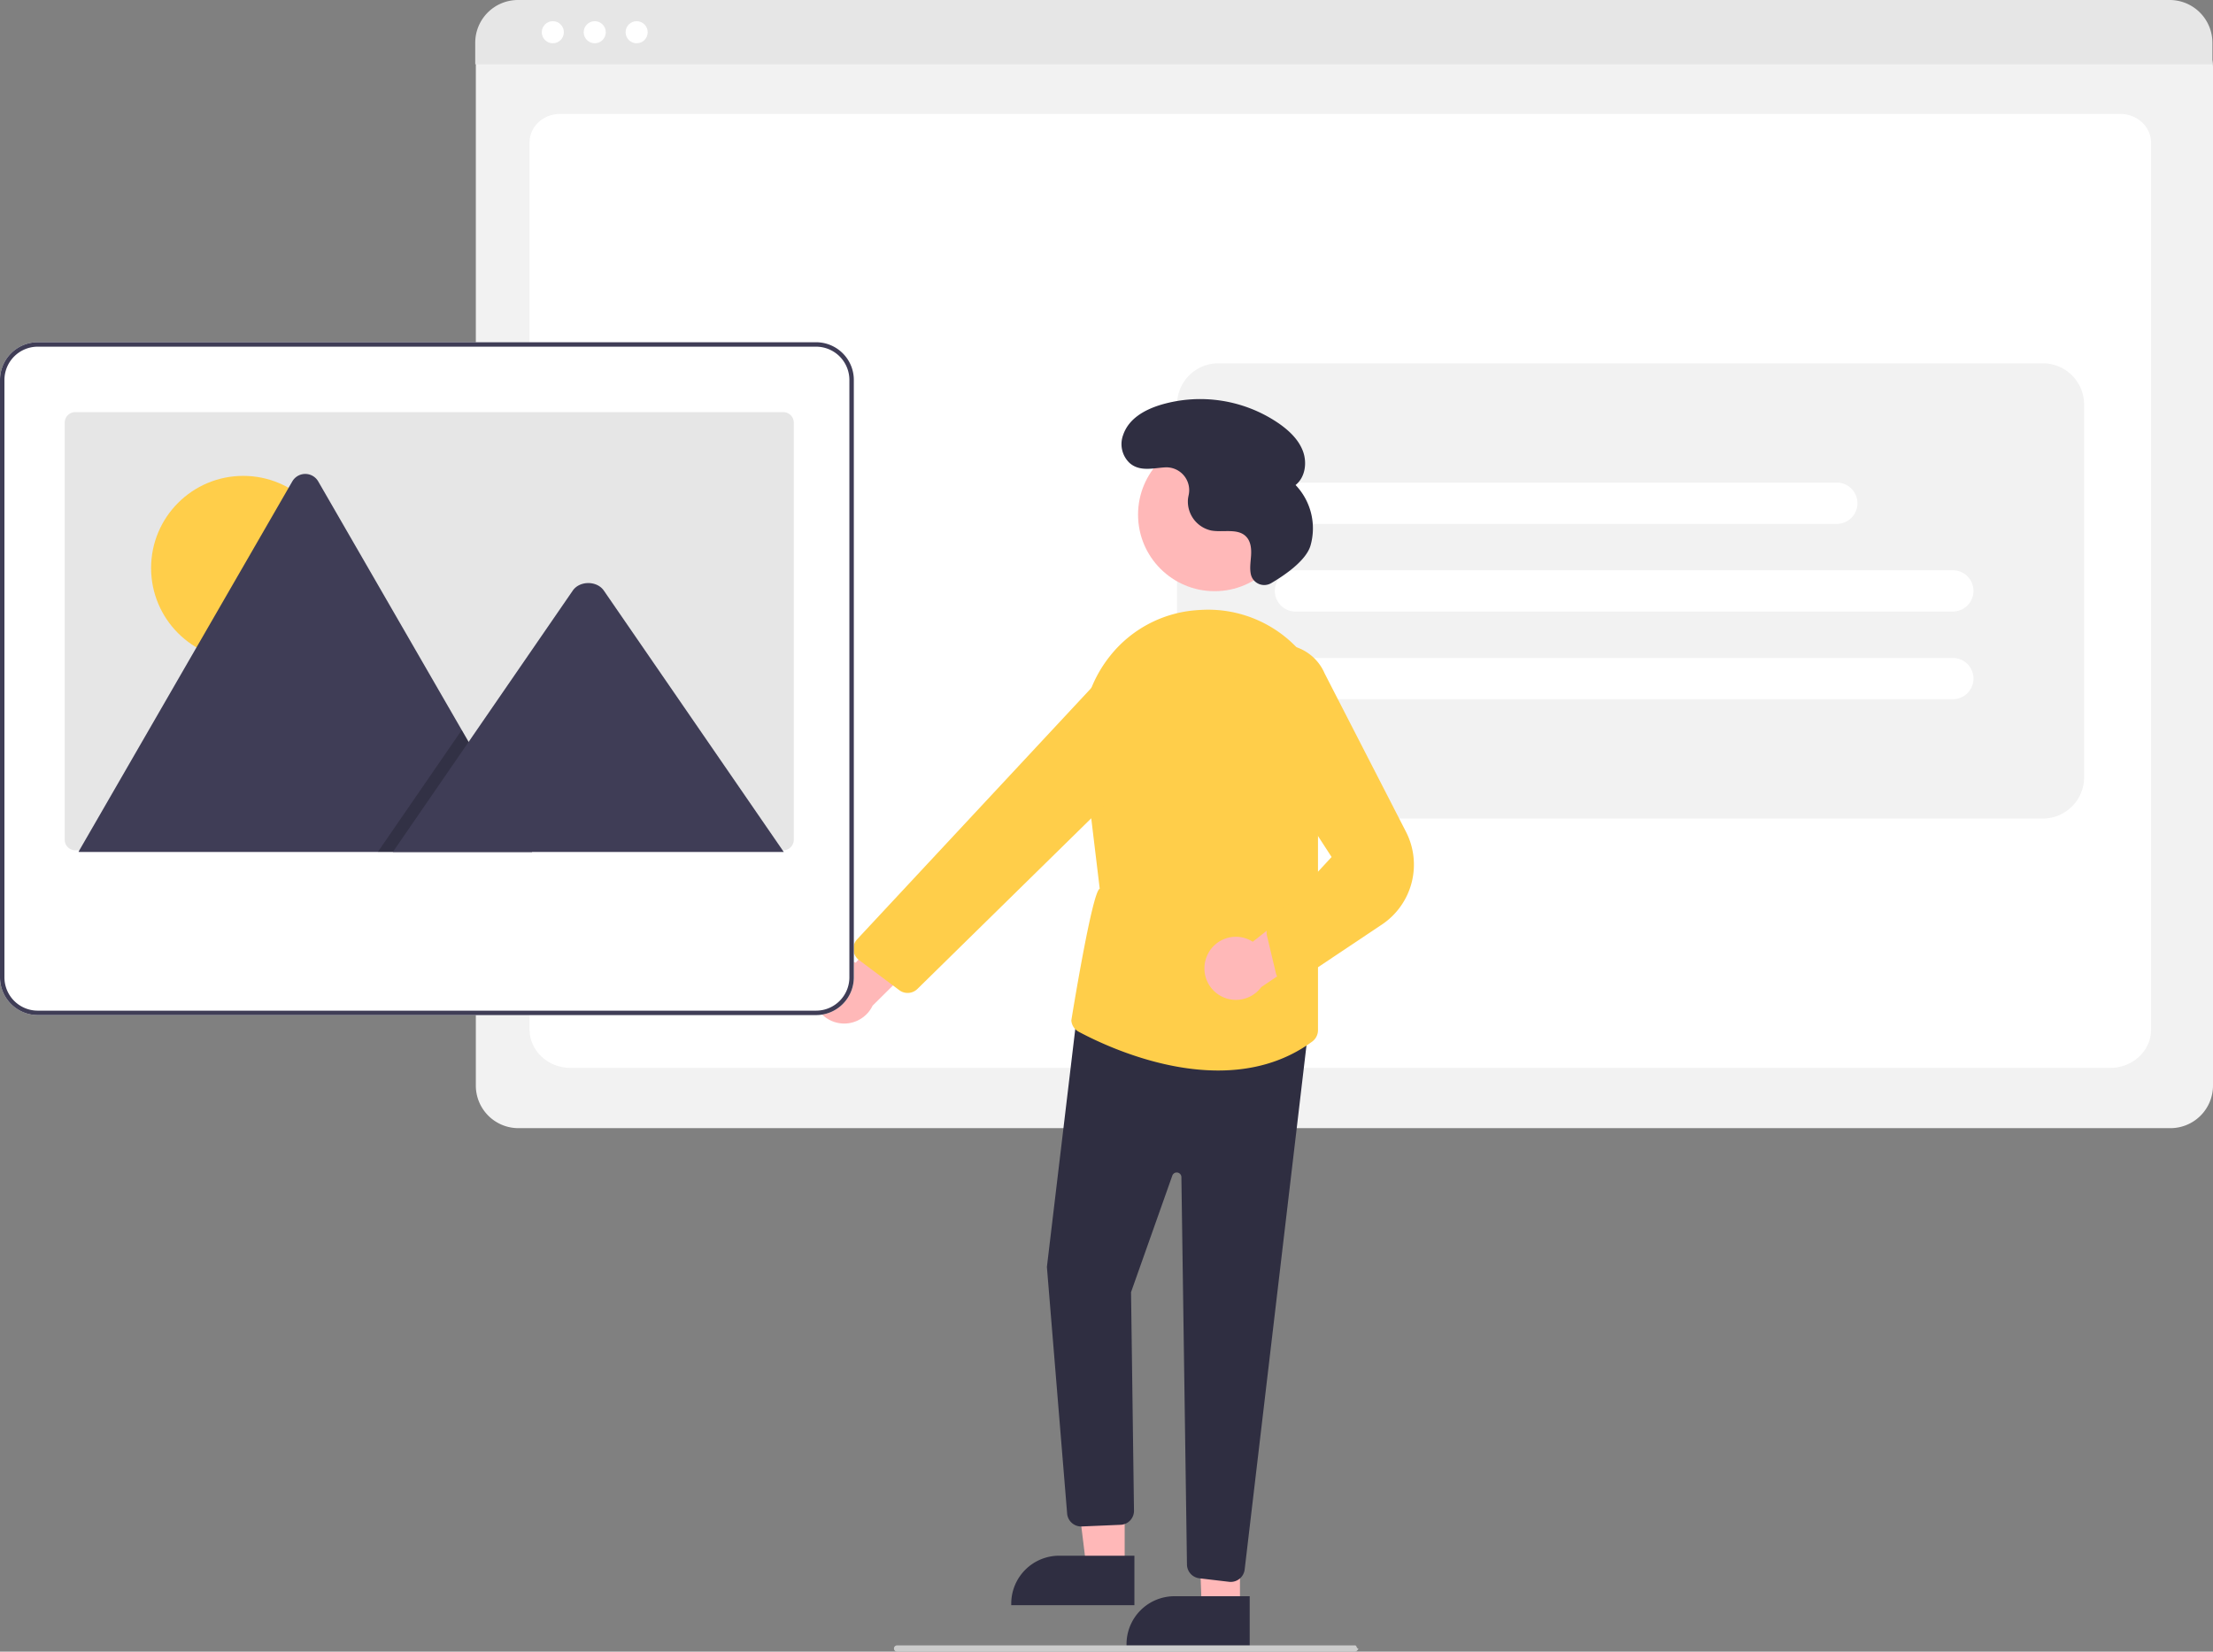 <svg xmlns="http://www.w3.org/2000/svg" data-name="Layer 1" width="710.232" height="530" viewBox="0 0 710.232 530" xmlns:xlink="http://www.w3.org/1999/xlink"><rect x="0" y="0" width="710.232" height="530" fill="#808080" stroke="none"/><path d="M941.464,547.018H411.248a13.667,13.667,0,0,1-13.652-13.652V206.424a10.013,10.013,0,0,1,10.001-10.002H944.942A10.186,10.186,0,0,1,955.116,206.597V533.366A13.667,13.667,0,0,1,941.464,547.018Z" transform="translate(-244.884 -185)" fill="#f2f2f2"/><path d="M922.122,527.685H427.975c-7.244,0-13.137-5.519-13.137-12.302V230.678c0-5.031,4.367-9.123,9.735-9.123H925.363c5.457,0,9.896,4.16,9.896,9.274v284.555C935.259,522.166,929.366,527.685,922.122,527.685Z" transform="translate(-244.884 -185)" fill="#fff"/><path d="M954.926,205.643H397.404V198.693A13.713,13.713,0,0,1,411.106,185H941.225A13.713,13.713,0,0,1,954.926,198.693Z" transform="translate(-244.884 -185)" fill="#e6e6e6"/><circle cx="177.421" cy="10.342" r="3.544" fill="#fff"/><circle cx="190.873" cy="10.342" r="3.544" fill="#fff"/><circle cx="204.325" cy="10.342" r="3.544" fill="#fff"/><path d="M635.886,447.656H900.514a13.238,13.238,0,0,0,13.238-13.238V314.822a13.238,13.238,0,0,0-13.238-13.238H635.886a13.238,13.238,0,0,0-13.238,13.238V434.418A13.238,13.238,0,0,0,635.886,447.656Z" transform="translate(-244.884 -185)" fill="#f2f2f2"/><path d="M871.623,381.239H660.641a6.619,6.619,0,1,1,0-13.238H871.623a6.619,6.619,0,1,1,0,13.238Z" transform="translate(-244.884 -185)" fill="#fff"/><path d="M871.623,409.37H660.641a6.619,6.619,0,1,1,0-13.238H871.623a6.619,6.619,0,1,1,0,13.238Z" transform="translate(-244.884 -185)" fill="#fff"/><path d="M834.391,353.108H660.641a6.619,6.619,0,1,1,0-13.238H834.391a6.619,6.619,0,0,1,0,13.238Z" transform="translate(-244.884 -185)" fill="#fff"/><path d="M505.933,501.206a10.056,10.056,0,0,1,13.594-7.277l23.459-26.956,4.983,17.889-23.041,22.856a10.11,10.11,0,0,1-18.995-6.511Z" transform="translate(-244.884 -185)" fill="#ffb8b8"/><circle cx="389.803" cy="165.148" r="24.561" fill="#ffb8b8"/><polygon points="360.949 503.221 348.689 503.22 342.857 455.932 360.951 455.933 360.949 503.221" fill="#ffb8b8"/><path d="M608.959,700.105l-39.531-.001v-.5a15.386,15.386,0,0,1,15.386-15.386h.001l24.144.001Z" transform="translate(-244.884 -185)" fill="#2f2e41"/><polygon points="397.949 516.221 385.689 516.22 383.992 470.062 397.951 468.933 397.949 516.221" fill="#ffb8b8"/><path d="M645.959,713.105l-39.531-.001v-.5a15.386,15.386,0,0,1,15.386-15.386h.001l24.144.001Z" transform="translate(-244.884 -185)" fill="#2f2e41"/><path d="M639.346,692.591l-9.547-1.124a4.512,4.512,0,0,1-3.974-4.404l-1.789-124.339a1.5,1.5,0,0,0-2.914-.479l-13.246,37.399.947,70.102a4.498,4.498,0,0,1-4.229,4.553l-12.464.529a4.527,4.527,0,0,1-4.744-3.925l-6.51-79.301-.004-.05,9.877-82.819,74.183,5.367L644.341,688.65a4.507,4.507,0,0,1-4.466,3.973A4.401,4.401,0,0,1,639.346,692.591Z" transform="translate(-244.884 -185)" fill="#2f2e41"/><path d="M591.067,516.075a4.473,4.473,0,0,1-2.355-3.618s6.671-41.484,9.115-42.263l-5.349-44.363a40.909,40.909,0,0,1,8.781-30.49,39.013,39.013,0,0,1,27.032-14.482q1.121-.101,2.23-.154a39.369,39.369,0,0,1,33.134,15.082,40.12,40.12,0,0,1,7.219,36.406l-3,10.439v72.956a4.555,4.555,0,0,1-1.862,3.653c-9.341,6.855-19.897,9.279-30.156,9.279C616.447,528.521,598.101,519.841,591.067,516.075Z" transform="translate(-244.884 -185)" fill="#ffce4a"/><path d="M533.478,502.725l-12.902-9.648a4.499,4.499,0,0,1-.597-6.672l76.863-82.474a15.053,15.053,0,0,1,19.521-2.075l0.0 0a14.978,14.978,0,0,1,1.925,22.976l-78.964,77.502a4.472,4.472,0,0,1-5.362.709A4.621,4.621,0,0,1,533.478,502.725Z" transform="translate(-244.884 -185)" fill="#ffce4a"/><path d="M632.226,491.805a10.056,10.056,0,0,1,14.715-4.607l28.086-22.094,1.55,18.505-26.909,18.144a10.11,10.11,0,0,1-17.442-9.948Z" transform="translate(-244.884 -185)" fill="#ffb8b8"/><path d="M657.365,500.43a4.464,4.464,0,0,1-3.023-3.249l-2.837-11.916a4.437,4.437,0,0,1,1.65-4.612l19.089-20.645-28.079-43.296a15.248,15.248,0,0,1-.462-18.626,15.242,15.242,0,0,1,26.295,2.994l26.104,50.811a23.118,23.118,0,0,1-7.721,29.795l-26.677,17.82a4.461,4.461,0,0,1-2.97,1.137A4.549,4.549,0,0,1,657.365,500.43Z" transform="translate(-244.884 -185)" fill="#ffce4a"/><path d="M652.886,372.106a4.398,4.398,0,0,1-6.493-2.565l-.015-.061c-.5-2.044-.105-4.182.024-6.282s-.089-4.405-1.527-5.941c-2.681-2.863-7.414-1.312-11.271-2.019a9.511,9.511,0,0,1-7.453-10.117c.053-.437.136-.874.23-1.311a7.325,7.325,0,0,0-7.651-8.83c-3.893.244-8.091,1.446-11.329-1.421a8.351,8.351,0,0,1-2.053-8.992c1.812-5.321,6.997-8.129,12.135-9.685a44.588,44.588,0,0,1,37.826,5.999c3.263,2.274,6.314,5.136,7.719,8.856s.762,8.427-2.349,10.904a20.123,20.123,0,0,1,4.765,19.521C663.928,365.142,656.59,369.948,652.886,372.106Z" transform="translate(-244.884 -185)" fill="#2f2e41"/><path d="M679.782,715h-147a1,1,0,0,1,0-2h147c.552,0,.448,1,1,1C681.03,714,680.334,715,679.782,715Z" transform="translate(-244.884 -185)" fill="#ccc"/><path d="M518.195,302.834a12.132,12.132,0,0,0-11.392-8.01H256.988a12.1,12.1,0,0,0-12.104,12.095V498.633a12.121,12.121,0,0,0,12.104,12.104H506.803a12.121,12.121,0,0,0,12.104-12.104V306.928A12.012,12.012,0,0,0,518.195,302.834Z" transform="translate(-244.884 -185)" fill="#fff"/><path d="M518.195,302.834a12.132,12.132,0,0,0-11.392-8.01H256.988a12.1,12.1,0,0,0-12.104,12.095V498.633a12.121,12.121,0,0,0,12.104,12.104H506.803a12.121,12.121,0,0,0,12.104-12.104V306.928A12.012,12.012,0,0,0,518.195,302.834Zm-.712,195.799A10.693,10.693,0,0,1,506.803,509.313H256.988A10.693,10.693,0,0,1,246.308,498.633V306.928a10.693,10.693,0,0,1,10.68-10.68H506.803A10.693,10.693,0,0,1,517.483,306.928Z" transform="translate(-244.884 -185)" fill="#3f3d56"/><path d="M499.64,320.62V454.481a3.369,3.369,0,0,1-3.368,3.37H269.032a2.838,2.838,0,0,1-.483-.038,3.367,3.367,0,0,1-2.887-3.333V320.62a3.369,3.369,0,0,1,3.368-3.37h227.24a3.369,3.369,0,0,1,3.37,3.368v.002Z" transform="translate(-244.884 -185)" fill="#e6e6e6"/><circle cx="78.059" cy="182.274" r="29.567" fill="#ffce4a"/><path d="M415.66,458.388H270.615a2.953,2.953,0,0,1-.542-.043l68.6-118.825a4.803,4.803,0,0,1,8.361,0l46.039,79.741,2.206,3.816Z" transform="translate(-244.884 -185)" fill="#3f3d56"/><polygon points="170.776 273.388 121.254 273.388 145.564 238.076 147.314 235.533 148.189 234.261 150.394 238.076 170.776 273.388" opacity="0.2" style="isolation:isolate"/><path d="M496.42,458.388H370.968l24.31-35.311,1.749-2.544,31.678-46.018c2.077-3.016,7.073-3.204,9.515-.569a5.719,5.719,0,0,1,.456.569Z" transform="translate(-244.884 -185)" fill="#3f3d56"/></svg>